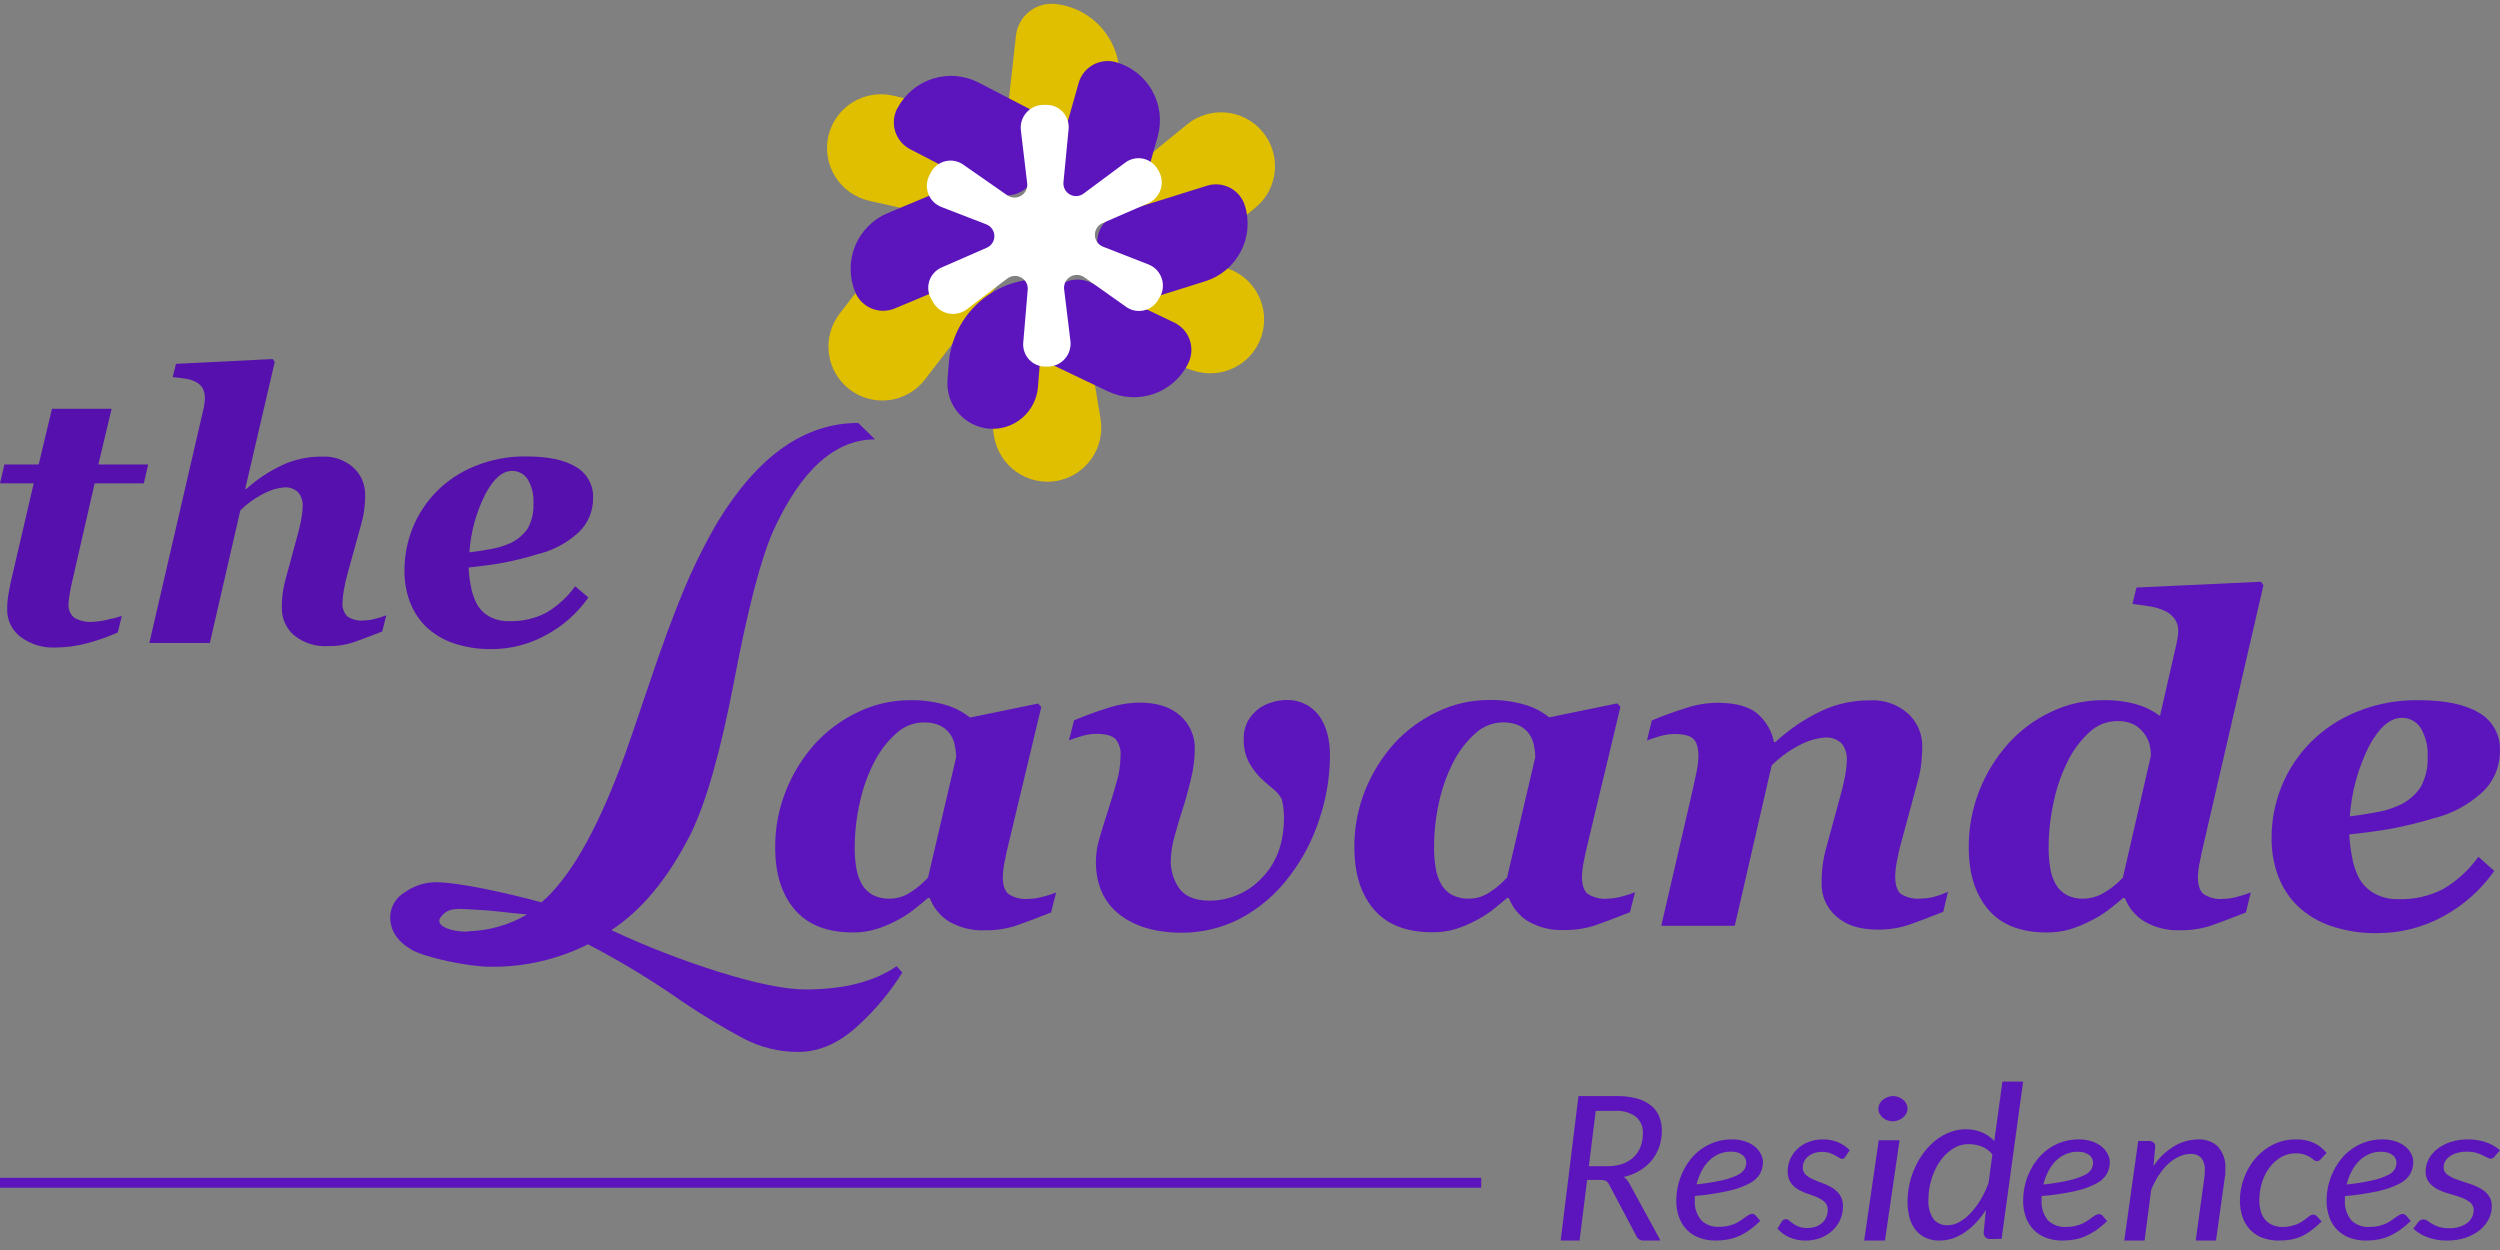 <svg width="128" height="64" viewBox="0 0 128 64" fill="none" xmlns="http://www.w3.org/2000/svg">
<rect x="0" y="0" width="128" height="64" fill="#808080" stroke="none"/>
<path d="M0 60.557H75.838" stroke="#5C15BD" stroke-width="0.506" stroke-miterlimit="10"/>
<path d="M81.26 60.413L80.874 63.515H79.907L80.817 56.118H82.779C83.125 56.112 83.471 56.154 83.805 56.242C84.067 56.31 84.312 56.43 84.524 56.596C84.71 56.744 84.856 56.936 84.948 57.153C85.043 57.385 85.089 57.634 85.086 57.884C85.089 58.17 85.043 58.454 84.951 58.725C84.863 58.978 84.731 59.213 84.56 59.42C84.387 59.627 84.179 59.804 83.945 59.942C83.694 60.09 83.42 60.197 83.135 60.26C83.25 60.34 83.345 60.446 83.411 60.569L85.018 63.515H84.155C84.08 63.52 84.005 63.503 83.94 63.465C83.876 63.428 83.823 63.372 83.79 63.305L82.384 60.645C82.35 60.571 82.296 60.508 82.227 60.464C82.14 60.425 82.043 60.407 81.948 60.413H81.26ZM81.701 56.878L81.349 59.71H82.299C82.565 59.715 82.829 59.673 83.08 59.586C83.293 59.512 83.487 59.394 83.65 59.239C83.804 59.089 83.923 58.907 83.998 58.706C84.078 58.491 84.118 58.263 84.115 58.033C84.126 57.872 84.099 57.712 84.037 57.563C83.976 57.414 83.88 57.281 83.759 57.174C83.451 56.956 83.076 56.852 82.698 56.878H81.701Z" fill="#5C15BD"/>
<path d="M90.265 59.475C90.269 59.685 90.219 59.894 90.12 60.084C89.997 60.294 89.812 60.467 89.586 60.584C89.252 60.758 88.892 60.888 88.518 60.969C87.945 61.097 87.362 61.186 86.774 61.233C86.772 61.269 86.772 61.304 86.774 61.339V61.447C86.748 61.809 86.86 62.168 87.09 62.462C87.209 62.584 87.357 62.679 87.522 62.74C87.687 62.8 87.864 62.826 88.041 62.813C88.193 62.814 88.345 62.797 88.492 62.763C88.617 62.733 88.739 62.693 88.855 62.641C88.953 62.596 89.047 62.542 89.134 62.48L89.353 62.322C89.414 62.278 89.477 62.238 89.542 62.2C89.593 62.169 89.653 62.151 89.714 62.149C89.749 62.15 89.782 62.158 89.813 62.173C89.844 62.188 89.871 62.209 89.892 62.235L90.129 62.509C89.962 62.673 89.782 62.826 89.591 62.966C89.424 63.085 89.244 63.19 89.055 63.276C88.873 63.359 88.68 63.421 88.481 63.459C88.269 63.497 88.053 63.517 87.837 63.516C87.549 63.52 87.263 63.471 86.996 63.372C86.755 63.281 86.54 63.142 86.365 62.966C86.186 62.778 86.051 62.559 85.967 62.322C85.869 62.049 85.822 61.763 85.826 61.475C85.826 60.955 85.944 60.441 86.174 59.966C86.286 59.737 86.425 59.519 86.589 59.318C86.748 59.122 86.937 58.949 87.149 58.803C87.361 58.658 87.595 58.543 87.844 58.461C88.107 58.377 88.383 58.335 88.661 58.337C88.905 58.332 89.148 58.37 89.378 58.447C89.561 58.51 89.729 58.604 89.874 58.725C89.997 58.831 90.095 58.958 90.162 59.099C90.223 59.217 90.258 59.344 90.265 59.475ZM88.617 58.963C88.4 58.961 88.186 59.005 87.991 59.093C87.798 59.179 87.625 59.3 87.483 59.448C87.33 59.608 87.204 59.787 87.108 59.98C87.001 60.192 86.919 60.413 86.864 60.64C87.312 60.595 87.757 60.523 88.195 60.425C88.463 60.367 88.722 60.278 88.967 60.161C89.116 60.094 89.24 59.987 89.323 59.855C89.379 59.748 89.408 59.63 89.408 59.511C89.407 59.447 89.392 59.383 89.364 59.325C89.333 59.257 89.287 59.196 89.228 59.146C89.155 59.089 89.072 59.044 88.982 59.014C88.865 58.977 88.741 58.96 88.617 58.963Z" fill="#5C15BD"/>
<path d="M94.488 59.219C94.468 59.253 94.442 59.282 94.41 59.306C94.381 59.325 94.346 59.335 94.311 59.334C94.257 59.331 94.206 59.312 94.163 59.279C94.109 59.243 94.043 59.203 93.964 59.158C93.874 59.108 93.78 59.066 93.683 59.033C93.553 58.994 93.419 58.975 93.284 58.977C93.149 58.976 93.014 58.997 92.885 59.039C92.772 59.077 92.666 59.135 92.573 59.211C92.488 59.28 92.42 59.367 92.373 59.465C92.326 59.561 92.301 59.667 92.302 59.774C92.298 59.843 92.31 59.912 92.336 59.976C92.363 60.041 92.402 60.098 92.453 60.145C92.566 60.246 92.695 60.327 92.834 60.385C92.987 60.453 93.153 60.518 93.33 60.587C93.504 60.647 93.67 60.727 93.826 60.825C93.977 60.918 94.107 61.042 94.207 61.19C94.316 61.362 94.369 61.565 94.361 61.769C94.361 61.998 94.314 62.224 94.224 62.434C94.135 62.644 94.003 62.833 93.838 62.989C93.664 63.153 93.461 63.283 93.24 63.373C92.986 63.471 92.715 63.52 92.443 63.516C92.154 63.522 91.868 63.463 91.604 63.344C91.376 63.243 91.172 63.094 91.006 62.907L91.217 62.556C91.241 62.516 91.273 62.482 91.311 62.457C91.352 62.433 91.399 62.421 91.446 62.422C91.505 62.426 91.561 62.45 91.604 62.491C91.656 62.537 91.721 62.59 91.803 62.648C91.895 62.712 91.994 62.764 92.098 62.804C92.244 62.854 92.397 62.877 92.551 62.872C92.698 62.874 92.844 62.85 92.983 62.8C93.104 62.754 93.215 62.685 93.31 62.598C93.397 62.518 93.465 62.419 93.509 62.309C93.557 62.198 93.582 62.078 93.581 61.956C93.585 61.882 93.574 61.808 93.548 61.738C93.522 61.669 93.481 61.606 93.43 61.553C93.319 61.448 93.19 61.364 93.049 61.305C92.895 61.24 92.73 61.178 92.555 61.119C92.382 61.064 92.216 60.989 92.06 60.897C91.909 60.809 91.78 60.689 91.68 60.544C91.571 60.372 91.518 60.17 91.528 59.965C91.529 59.757 91.571 59.551 91.652 59.36C91.736 59.163 91.858 58.985 92.012 58.838C92.177 58.681 92.37 58.557 92.581 58.475C92.821 58.38 93.078 58.334 93.336 58.337C93.605 58.332 93.873 58.384 94.121 58.489C94.34 58.583 94.539 58.72 94.705 58.892L94.488 59.219Z" fill="#5C15BD"/>
<path d="M97.257 58.38L96.511 63.516H95.445L96.191 58.38H97.257ZM97.665 56.768C97.666 56.853 97.645 56.937 97.603 57.014C97.56 57.091 97.502 57.161 97.431 57.221C97.359 57.28 97.275 57.327 97.183 57.361C97.094 57.394 96.999 57.411 96.902 57.411C96.807 57.411 96.714 57.394 96.628 57.361C96.54 57.328 96.459 57.28 96.392 57.221C96.325 57.16 96.27 57.09 96.231 57.014C96.191 56.937 96.17 56.853 96.171 56.768C96.171 56.683 96.191 56.599 96.231 56.52C96.27 56.444 96.327 56.373 96.397 56.314C96.468 56.253 96.552 56.205 96.646 56.171C96.732 56.136 96.826 56.118 96.922 56.117C97.018 56.118 97.113 56.136 97.2 56.169C97.385 56.238 97.531 56.362 97.61 56.516C97.648 56.596 97.667 56.682 97.665 56.768Z" fill="#5C15BD"/>
<path d="M101.926 63.438C101.873 63.445 101.819 63.439 101.769 63.421C101.719 63.404 101.675 63.375 101.64 63.338C101.587 63.268 101.56 63.184 101.563 63.1L101.679 61.945C101.536 62.172 101.37 62.388 101.185 62.589C101.015 62.773 100.823 62.939 100.612 63.084C100.422 63.216 100.213 63.324 99.99 63.403C99.78 63.475 99.557 63.513 99.333 63.514C99.095 63.526 98.859 63.486 98.643 63.395C98.428 63.305 98.24 63.168 98.097 62.997C97.808 62.654 97.665 62.152 97.665 61.497C97.669 60.895 97.804 60.299 98.063 59.743C98.185 59.475 98.339 59.22 98.522 58.981C98.693 58.755 98.894 58.55 99.123 58.37C99.336 58.203 99.578 58.067 99.839 57.967C100.096 57.868 100.372 57.817 100.652 57.818C100.935 57.815 101.215 57.869 101.472 57.976C101.718 58.079 101.935 58.232 102.107 58.422L102.524 55.377H103.584L102.482 63.429L101.926 63.438ZM99.728 62.732C99.936 62.728 100.138 62.672 100.313 62.571C100.527 62.45 100.719 62.3 100.881 62.126C101.08 61.915 101.253 61.685 101.398 61.441C101.563 61.164 101.702 60.874 101.813 60.575L102.01 59.11C101.873 58.93 101.682 58.787 101.46 58.7C101.255 58.622 101.035 58.581 100.812 58.58C100.5 58.578 100.197 58.669 99.948 58.839C99.682 59.02 99.46 59.247 99.293 59.507C99.108 59.791 98.969 60.097 98.88 60.416C98.784 60.739 98.735 61.072 98.735 61.406C98.707 61.751 98.793 62.096 98.982 62.398C99.063 62.507 99.175 62.596 99.305 62.654C99.436 62.713 99.582 62.74 99.728 62.732Z" fill="#5C15BD"/>
<path d="M108.023 59.481C108.026 59.691 107.977 59.9 107.878 60.09C107.754 60.299 107.569 60.472 107.344 60.59C107.01 60.764 106.65 60.894 106.276 60.975C105.702 61.104 105.118 61.192 104.529 61.239C104.529 61.276 104.529 61.311 104.529 61.345V61.453C104.504 61.815 104.615 62.173 104.843 62.468C104.963 62.59 105.11 62.684 105.275 62.745C105.44 62.806 105.618 62.831 105.795 62.819C105.95 62.821 106.106 62.804 106.256 62.769C106.381 62.74 106.501 62.699 106.617 62.647C106.716 62.603 106.811 62.549 106.898 62.486L107.118 62.328C107.178 62.284 107.241 62.243 107.307 62.206C107.356 62.177 107.413 62.161 107.472 62.159C107.506 62.161 107.54 62.169 107.571 62.184C107.602 62.199 107.628 62.219 107.65 62.245L107.887 62.519C107.72 62.681 107.541 62.832 107.351 62.97C107.182 63.088 107.002 63.19 106.812 63.276C106.63 63.359 106.437 63.42 106.239 63.459C106.027 63.497 105.811 63.517 105.595 63.516C105.307 63.52 105.021 63.471 104.753 63.372C104.513 63.282 104.297 63.143 104.123 62.966C103.943 62.778 103.807 62.559 103.723 62.322C103.627 62.048 103.58 61.762 103.584 61.475C103.584 61.215 103.613 60.956 103.672 60.701C103.729 60.448 103.816 60.202 103.931 59.966C104.042 59.736 104.181 59.518 104.347 59.318C104.506 59.122 104.694 58.949 104.907 58.803C105.119 58.657 105.353 58.542 105.602 58.461C105.864 58.377 106.141 58.335 106.419 58.337C106.663 58.332 106.906 58.37 107.135 58.447C107.318 58.511 107.487 58.605 107.632 58.725C107.754 58.831 107.852 58.958 107.92 59.099C107.981 59.219 108.016 59.349 108.023 59.481ZM106.373 58.969C106.157 58.967 105.943 59.011 105.749 59.099C105.556 59.185 105.383 59.306 105.241 59.454C105.088 59.614 104.961 59.793 104.865 59.986C104.758 60.197 104.676 60.419 104.621 60.647C105.07 60.601 105.515 60.529 105.953 60.431C106.221 60.373 106.48 60.284 106.724 60.167C106.873 60.099 106.996 59.992 107.08 59.861C107.137 59.754 107.166 59.636 107.166 59.517C107.165 59.453 107.15 59.389 107.122 59.331C107.091 59.263 107.044 59.202 106.986 59.152C106.913 59.095 106.83 59.05 106.74 59.02C106.622 58.983 106.497 58.966 106.373 58.969Z" fill="#5C15BD"/>
<path d="M108.763 63.516L109.476 58.418H109.994C110.042 58.412 110.091 58.416 110.137 58.429C110.182 58.442 110.224 58.464 110.258 58.493C110.292 58.522 110.318 58.558 110.334 58.597C110.349 58.637 110.353 58.679 110.346 58.72L110.258 59.706C110.52 59.3 110.883 58.95 111.321 58.681C111.682 58.462 112.11 58.343 112.551 58.338C112.744 58.33 112.937 58.36 113.114 58.427C113.292 58.493 113.449 58.594 113.573 58.722C113.84 59.046 113.969 59.44 113.937 59.837C113.937 59.904 113.937 59.972 113.937 60.042C113.937 60.111 113.937 60.185 113.913 60.263L113.459 63.516H112.42L112.865 60.273C112.865 60.206 112.879 60.142 112.884 60.079C112.887 60.019 112.887 59.96 112.884 59.9C112.904 59.684 112.841 59.468 112.705 59.285C112.638 59.216 112.553 59.161 112.456 59.125C112.359 59.089 112.254 59.074 112.149 59.081C111.95 59.084 111.755 59.129 111.581 59.212C111.374 59.309 111.185 59.434 111.022 59.581C110.833 59.759 110.669 59.955 110.534 60.167C110.373 60.407 110.241 60.662 110.14 60.925L109.802 63.514L108.763 63.516Z" fill="#5C15BD"/>
<path d="M118.316 63.013C118.158 63.132 117.986 63.233 117.802 63.315C117.631 63.388 117.451 63.44 117.266 63.471C117.069 63.502 116.869 63.517 116.669 63.516C116.375 63.521 116.083 63.47 115.812 63.366C115.572 63.271 115.36 63.127 115.191 62.946C115.018 62.754 114.889 62.533 114.812 62.295C114.723 62.023 114.679 61.741 114.682 61.457C114.684 61.057 114.76 60.66 114.906 60.283C115.038 59.923 115.238 59.586 115.496 59.287C115.741 59.005 116.046 58.769 116.393 58.596C116.746 58.423 117.141 58.334 117.542 58.338C117.861 58.328 118.178 58.389 118.466 58.514C118.724 58.639 118.948 58.815 119.121 59.03L118.814 59.362C118.791 59.389 118.763 59.411 118.731 59.427C118.697 59.444 118.659 59.452 118.621 59.452C118.564 59.449 118.51 59.427 118.47 59.391C118.409 59.34 118.345 59.294 118.278 59.251C118.185 59.194 118.084 59.147 117.979 59.111C117.835 59.067 117.683 59.047 117.531 59.05C117.277 59.05 117.028 59.114 116.813 59.234C116.58 59.367 116.379 59.541 116.223 59.746C116.044 59.98 115.909 60.239 115.824 60.512C115.724 60.821 115.675 61.14 115.678 61.461C115.675 61.65 115.701 61.839 115.754 62.021C115.797 62.176 115.873 62.321 115.978 62.449C116.079 62.565 116.208 62.659 116.355 62.723C116.518 62.79 116.696 62.824 116.876 62.82C117.146 62.822 117.414 62.766 117.656 62.656C117.749 62.613 117.837 62.562 117.919 62.504L118.123 62.352C118.183 62.305 118.237 62.267 118.286 62.234C118.331 62.205 118.384 62.189 118.439 62.188C118.475 62.187 118.511 62.194 118.544 62.209C118.576 62.224 118.604 62.246 118.625 62.273L118.867 62.54C118.696 62.71 118.512 62.868 118.316 63.013Z" fill="#5C15BD"/>
<path d="M123.56 59.481C123.564 59.692 123.514 59.9 123.415 60.09C123.292 60.3 123.106 60.474 122.88 60.59C122.544 60.764 122.184 60.894 121.809 60.975C121.234 61.103 120.649 61.192 120.06 61.239C120.058 61.275 120.058 61.31 120.06 61.345V61.453C120.034 61.815 120.146 62.174 120.377 62.468C120.496 62.59 120.644 62.685 120.81 62.746C120.975 62.807 121.153 62.832 121.331 62.819C121.486 62.821 121.641 62.804 121.791 62.769C121.917 62.74 122.038 62.699 122.155 62.647C122.254 62.602 122.347 62.548 122.435 62.486L122.655 62.328C122.716 62.284 122.779 62.244 122.844 62.206C122.895 62.175 122.955 62.157 123.016 62.155C123.051 62.156 123.085 62.164 123.116 62.179C123.147 62.194 123.174 62.215 123.195 62.241L123.432 62.515C123.266 62.677 123.086 62.828 122.895 62.966C122.727 63.085 122.547 63.19 122.357 63.276C122.175 63.359 121.982 63.421 121.783 63.459C121.57 63.497 121.354 63.517 121.137 63.516C120.848 63.52 120.561 63.471 120.293 63.372C120.053 63.281 119.837 63.142 119.661 62.966C119.482 62.778 119.346 62.559 119.262 62.322C119.164 62.049 119.117 61.763 119.121 61.475C119.121 60.955 119.239 60.441 119.469 59.966C119.582 59.737 119.721 59.519 119.886 59.318C120.045 59.122 120.234 58.949 120.448 58.803C120.66 58.658 120.895 58.543 121.144 58.461C121.407 58.377 121.684 58.335 121.963 58.337C122.208 58.332 122.451 58.37 122.681 58.447C122.865 58.51 123.034 58.604 123.179 58.725C123.302 58.831 123.4 58.958 123.468 59.099C123.526 59.219 123.558 59.349 123.56 59.481ZM121.906 58.969C121.689 58.967 121.475 59.011 121.28 59.099C121.087 59.185 120.914 59.306 120.771 59.454C120.618 59.614 120.491 59.793 120.395 59.986C120.287 60.197 120.205 60.419 120.15 60.647C120.6 60.601 121.046 60.529 121.485 60.431C121.754 60.373 122.013 60.284 122.258 60.167C122.408 60.1 122.532 59.993 122.615 59.861C122.672 59.754 122.701 59.636 122.701 59.517C122.7 59.453 122.685 59.389 122.657 59.331C122.626 59.263 122.579 59.202 122.52 59.152C122.447 59.095 122.364 59.05 122.274 59.02C122.155 58.983 122.031 58.966 121.906 58.969Z" fill="#5C15BD"/>
<path d="M127.732 59.207C127.707 59.241 127.675 59.271 127.637 59.294C127.602 59.314 127.561 59.324 127.52 59.322C127.456 59.32 127.394 59.301 127.343 59.268C127.279 59.231 127.199 59.191 127.104 59.147C126.997 59.096 126.884 59.053 126.767 59.021C126.612 58.981 126.451 58.962 126.289 58.965C126.127 58.964 125.966 58.985 125.811 59.027C125.675 59.065 125.548 59.123 125.436 59.199C125.336 59.269 125.255 59.356 125.197 59.454C125.142 59.55 125.113 59.656 125.114 59.764C125.11 59.833 125.124 59.902 125.156 59.967C125.187 60.031 125.235 60.089 125.295 60.136C125.431 60.237 125.585 60.318 125.752 60.376C125.936 60.445 126.134 60.51 126.346 60.579C126.555 60.639 126.754 60.719 126.941 60.817C127.123 60.91 127.278 61.035 127.398 61.184C127.527 61.357 127.591 61.559 127.579 61.764C127.58 61.993 127.526 62.219 127.419 62.429C127.311 62.64 127.153 62.83 126.956 62.988C126.747 63.153 126.504 63.283 126.239 63.372C125.934 63.471 125.61 63.52 125.283 63.516C124.937 63.522 124.594 63.463 124.277 63.344C124.004 63.242 123.76 63.093 123.561 62.905L123.819 62.567C123.846 62.528 123.884 62.494 123.929 62.468C123.979 62.444 124.036 62.432 124.093 62.434C124.164 62.437 124.231 62.462 124.282 62.502C124.344 62.549 124.423 62.602 124.521 62.66C124.631 62.725 124.749 62.777 124.875 62.816C125.049 62.866 125.233 62.89 125.417 62.885C125.594 62.887 125.769 62.862 125.936 62.812C126.08 62.766 126.213 62.697 126.327 62.61C126.432 62.529 126.513 62.431 126.566 62.32C126.624 62.209 126.653 62.088 126.652 61.966C126.657 61.892 126.644 61.817 126.613 61.748C126.581 61.678 126.533 61.615 126.471 61.562C126.337 61.456 126.183 61.372 126.014 61.313C125.83 61.248 125.632 61.185 125.422 61.127C125.215 61.071 125.016 60.997 124.829 60.904C124.649 60.816 124.493 60.695 124.373 60.55C124.243 60.377 124.179 60.175 124.191 59.97C124.192 59.761 124.243 59.555 124.339 59.363C124.44 59.165 124.587 58.987 124.772 58.839C124.969 58.682 125.2 58.558 125.453 58.475C125.742 58.38 126.049 58.334 126.358 58.337C126.681 58.332 127.002 58.384 127.3 58.489C127.562 58.584 127.8 58.721 128 58.894L127.732 59.207Z" fill="#5C15BD"/>
<path d="M54.047 0.204C55.017 0.311 55.904 0.8 56.513 1.562C57.122 2.324 57.404 3.296 57.296 4.266L56.668 9.906L53.013 9.5C52.773 9.473 52.54 9.399 52.329 9.283C52.117 9.166 51.931 9.009 51.78 8.821C51.629 8.632 51.517 8.415 51.45 8.184C51.383 7.952 51.362 7.709 51.389 7.469L52.016 1.828C52.07 1.343 52.315 0.9 52.696 0.595C53.076 0.29 53.563 0.15 54.047 0.204Z" fill="#DFBF00"/>
<path d="M50.731 21.319L50.901 22.358C51.024 23.079 51.427 23.723 52.022 24.148C52.618 24.574 53.357 24.746 54.08 24.628C54.801 24.506 55.445 24.103 55.87 23.507C56.296 22.912 56.468 22.172 56.35 21.45L55.272 14.968C53.829 15.211 52.541 16.016 51.69 17.206C50.84 18.396 50.495 19.875 50.731 21.319Z" fill="#DFBF00"/>
<path d="M63.456 11.313L64.267 10.643C64.548 10.414 64.781 10.132 64.953 9.812C65.124 9.493 65.231 9.143 65.267 8.782C65.303 8.421 65.267 8.057 65.162 7.71C65.056 7.363 64.884 7.041 64.653 6.761C64.424 6.48 64.141 6.248 63.822 6.077C63.503 5.906 63.153 5.799 62.792 5.764C62.432 5.728 62.068 5.763 61.721 5.868C61.374 5.973 61.051 6.145 60.771 6.375L55.663 10.541C56.123 11.104 56.69 11.571 57.331 11.915C57.973 12.259 58.675 12.473 59.399 12.544C60.123 12.616 60.854 12.544 61.55 12.333C62.246 12.121 62.894 11.775 63.456 11.313Z" fill="#DFBF00"/>
<path d="M60.084 18.634L61.083 18.969C61.426 19.085 61.789 19.132 62.151 19.108C62.512 19.084 62.865 18.989 63.19 18.828C63.514 18.667 63.804 18.444 64.043 18.171C64.281 17.898 64.463 17.581 64.579 17.238C64.695 16.895 64.742 16.532 64.718 16.17C64.693 15.808 64.597 15.455 64.436 15.13C64.275 14.805 64.051 14.515 63.777 14.277C63.504 14.039 63.186 13.857 62.843 13.742L56.645 11.67C56.186 13.05 56.289 14.555 56.933 15.859C57.577 17.163 58.709 18.16 60.084 18.634Z" fill="#DFBF00"/>
<path d="M43.625 15.229L42.983 16.069C42.539 16.649 42.343 17.383 42.439 18.107C42.535 18.832 42.914 19.489 43.494 19.934C43.781 20.155 44.108 20.318 44.458 20.412C44.808 20.506 45.172 20.53 45.532 20.484C45.891 20.437 46.237 20.319 46.55 20.138C46.864 19.957 47.139 19.716 47.359 19.429L51.366 14.219C50.206 13.327 48.738 12.932 47.286 13.121C45.835 13.311 44.518 14.069 43.625 15.229Z" fill="#DFBF00"/>
<path d="M46.741 5.126L45.713 4.894C44.999 4.732 44.25 4.861 43.631 5.252C43.012 5.642 42.573 6.263 42.41 6.977C42.251 7.691 42.381 8.44 42.773 9.059C43.164 9.678 43.785 10.117 44.499 10.28L50.912 11.721C51.072 11.014 51.09 10.283 50.967 9.569C50.843 8.855 50.58 8.172 50.193 7.56C49.805 6.947 49.301 6.417 48.709 5.999C48.117 5.582 47.448 5.285 46.741 5.126Z" fill="#DFBF00"/>
<path d="M57.138 3.183C57.927 3.406 58.596 3.933 58.996 4.649C59.397 5.365 59.496 6.211 59.273 7L57.977 11.588L55 10.747C54.604 10.635 54.27 10.371 54.069 10.012C53.868 9.654 53.818 9.23 53.93 8.835L55.224 4.258C55.278 4.061 55.371 3.878 55.497 3.717C55.623 3.557 55.779 3.423 55.957 3.323C56.135 3.223 56.331 3.159 56.533 3.135C56.736 3.111 56.941 3.127 57.138 3.183Z" fill="#5C15BD"/>
<path d="M48.579 18.572L48.511 19.457C48.466 20.07 48.665 20.676 49.065 21.143C49.464 21.61 50.033 21.9 50.645 21.949C51.258 21.996 51.865 21.799 52.333 21.4C52.801 21.001 53.092 20.433 53.143 19.821L53.574 14.304C52.347 14.213 51.133 14.61 50.198 15.41C49.263 16.209 48.681 17.346 48.579 18.572Z" fill="#5C15BD"/>
<path d="M63.738 10.525C63.983 11.307 63.907 12.156 63.526 12.883C63.146 13.609 62.492 14.155 61.709 14.4L57.17 15.82L56.246 12.868C56.124 12.476 56.162 12.051 56.352 11.687C56.543 11.323 56.87 11.049 57.263 10.927L61.802 9.507C62.194 9.386 62.617 9.425 62.98 9.616C63.343 9.806 63.616 10.133 63.738 10.525Z" fill="#5C15BD"/>
<path d="M60.848 18.58C60.495 19.321 59.861 19.89 59.088 20.163C58.314 20.436 57.464 20.391 56.723 20.037L52.432 17.986L53.766 15.195C53.944 14.824 54.261 14.539 54.648 14.402C55.036 14.265 55.462 14.288 55.833 14.465L60.124 16.517C60.493 16.695 60.777 17.012 60.912 17.399C61.048 17.786 61.025 18.211 60.848 18.58Z" fill="#5C15BD"/>
<path d="M43.791 14.959C43.474 14.203 43.471 13.351 43.782 12.592C44.093 11.832 44.693 11.228 45.449 10.911L49.836 9.073L51.031 11.926C51.19 12.305 51.192 12.732 51.036 13.112C50.88 13.492 50.58 13.795 50.201 13.954L45.814 15.792C45.435 15.951 45.008 15.952 44.628 15.797C44.248 15.641 43.945 15.34 43.786 14.961L43.791 14.959Z" fill="#5C15BD"/>
<path d="M45.943 5.554C46.321 4.826 46.973 4.277 47.755 4.029C48.537 3.782 49.385 3.855 50.113 4.232L54.335 6.423L52.911 9.168C52.722 9.533 52.395 9.808 52.003 9.932C51.612 10.056 51.187 10.02 50.822 9.83L46.6 7.64C46.235 7.451 45.961 7.124 45.836 6.733C45.712 6.341 45.749 5.916 45.938 5.551L45.943 5.554Z" fill="#5C15BD"/>
<path d="M59.306 8.725L59.335 8.77C59.415 8.914 59.463 9.072 59.478 9.236C59.492 9.4 59.472 9.564 59.418 9.72C59.365 9.875 59.279 10.017 59.167 10.137C59.055 10.257 58.919 10.352 58.767 10.416L56.457 11.421C56.339 11.47 56.238 11.554 56.167 11.661C56.096 11.768 56.058 11.894 56.058 12.022C56.058 12.151 56.096 12.276 56.167 12.383C56.238 12.49 56.339 12.574 56.457 12.624L58.796 13.538C58.95 13.597 59.091 13.689 59.207 13.808C59.324 13.926 59.413 14.068 59.47 14.224C59.527 14.38 59.55 14.546 59.538 14.712C59.525 14.877 59.477 15.038 59.397 15.184L59.329 15.297C59.254 15.446 59.147 15.577 59.016 15.68C58.885 15.783 58.732 15.855 58.57 15.893C58.407 15.93 58.238 15.931 58.075 15.896C57.912 15.861 57.759 15.79 57.626 15.689L55.509 14.19C55.406 14.119 55.283 14.079 55.158 14.075C55.032 14.071 54.907 14.103 54.799 14.168C54.691 14.232 54.604 14.326 54.548 14.439C54.491 14.552 54.469 14.678 54.482 14.803L54.806 17.459C54.825 17.622 54.81 17.786 54.762 17.942C54.714 18.098 54.634 18.242 54.527 18.365C54.42 18.488 54.289 18.588 54.141 18.658C53.994 18.728 53.834 18.766 53.67 18.771H53.568C53.405 18.777 53.242 18.749 53.09 18.686C52.939 18.624 52.803 18.53 52.691 18.411C52.58 18.291 52.495 18.148 52.444 17.993C52.392 17.838 52.375 17.673 52.393 17.511L52.62 14.826C52.629 14.701 52.602 14.576 52.542 14.466C52.482 14.356 52.391 14.266 52.281 14.206C52.171 14.146 52.046 14.119 51.921 14.129C51.796 14.138 51.676 14.183 51.576 14.258L49.493 15.842C49.362 15.94 49.211 16.009 49.052 16.045C48.892 16.081 48.727 16.082 48.566 16.05C48.406 16.018 48.254 15.953 48.12 15.858C47.986 15.764 47.874 15.642 47.79 15.501L47.7 15.342C47.611 15.202 47.554 15.044 47.534 14.879C47.513 14.714 47.528 14.547 47.579 14.389C47.63 14.231 47.715 14.086 47.828 13.965C47.941 13.843 48.079 13.748 48.233 13.685L50.503 12.692C50.624 12.644 50.727 12.561 50.8 12.454C50.873 12.347 50.912 12.22 50.912 12.09C50.912 11.961 50.873 11.834 50.8 11.727C50.727 11.619 50.624 11.536 50.503 11.489L48.199 10.598C48.045 10.538 47.906 10.447 47.79 10.33C47.674 10.212 47.584 10.072 47.527 9.917C47.469 9.763 47.446 9.598 47.457 9.433C47.468 9.269 47.514 9.108 47.592 8.963L47.648 8.855C47.722 8.705 47.829 8.574 47.959 8.469C48.09 8.365 48.242 8.291 48.405 8.253C48.568 8.214 48.737 8.212 48.9 8.247C49.064 8.281 49.218 8.351 49.351 8.452L51.576 10.002C51.679 10.072 51.801 10.111 51.925 10.115C52.05 10.118 52.174 10.086 52.281 10.021C52.388 9.957 52.474 9.863 52.529 9.751C52.584 9.638 52.606 9.513 52.592 9.389L52.269 6.67C52.249 6.509 52.264 6.345 52.312 6.19C52.361 6.034 52.441 5.891 52.548 5.768C52.655 5.646 52.786 5.547 52.934 5.479C53.081 5.41 53.241 5.373 53.404 5.37H53.534C53.699 5.363 53.864 5.392 54.017 5.455C54.169 5.519 54.306 5.614 54.418 5.736C54.53 5.857 54.614 6.002 54.664 6.159C54.715 6.317 54.73 6.483 54.709 6.647L54.448 9.343C54.438 9.467 54.465 9.591 54.524 9.701C54.583 9.81 54.673 9.9 54.782 9.96C54.891 10.02 55.014 10.047 55.139 10.038C55.263 10.03 55.381 9.985 55.481 9.911L57.581 8.35C57.713 8.244 57.867 8.169 58.032 8.13C58.196 8.091 58.368 8.089 58.533 8.125C58.699 8.161 58.854 8.234 58.988 8.337C59.121 8.441 59.23 8.573 59.306 8.725Z" fill="white"/>
<path d="M47.603 45.978H47.511C47.25 46.203 46.988 46.41 46.752 46.599C46.47 46.815 46.168 47.004 45.85 47.164C45.527 47.332 45.19 47.47 44.842 47.577C44.464 47.691 44.07 47.746 43.675 47.742C42.353 47.742 41.358 47.353 40.692 46.575C40.022 45.79 39.69 44.743 39.69 43.388C39.683 42.386 39.872 41.393 40.247 40.465C40.6 39.585 41.105 38.773 41.739 38.068C42.363 37.39 43.113 36.839 43.947 36.448C44.779 36.05 45.689 35.846 46.611 35.849C47.218 35.839 47.823 35.92 48.406 36.089C48.864 36.22 49.291 36.441 49.662 36.738L53.153 36.021L53.313 36.202L51.638 43.202C51.575 43.435 51.513 43.725 51.444 44.084C51.387 44.347 51.353 44.615 51.343 44.885C51.343 45.316 51.439 45.615 51.638 45.777C51.942 45.971 52.302 46.057 52.661 46.023C52.926 46.017 53.188 45.976 53.441 45.9C53.656 45.844 53.867 45.776 54.074 45.696L53.813 46.719C53.062 47.015 52.462 47.242 52.01 47.397C51.503 47.561 50.972 47.639 50.44 47.63C49.784 47.662 49.134 47.502 48.569 47.169C48.126 46.888 47.787 46.47 47.603 45.978ZM48.956 38.761C48.953 38.562 48.93 38.364 48.888 38.17C48.85 37.961 48.769 37.763 48.65 37.589C48.514 37.395 48.329 37.24 48.113 37.141C47.855 37.031 47.575 36.978 47.294 36.987C46.782 36.992 46.289 37.185 45.91 37.529C45.451 37.935 45.07 38.422 44.787 38.965C44.447 39.617 44.194 40.31 44.036 41.027C43.853 41.816 43.76 42.623 43.761 43.432C43.759 43.779 43.788 44.125 43.848 44.466C43.892 44.749 43.987 45.022 44.128 45.272C44.258 45.502 44.449 45.691 44.68 45.819C44.949 45.956 45.249 46.023 45.551 46.012C45.923 46.012 46.287 45.903 46.598 45.698C46.936 45.485 47.244 45.227 47.514 44.932L48.956 38.761Z" fill="#5C15BD"/>
<path d="M68.095 38.683C68.089 39.79 67.906 40.889 67.553 41.938C67.215 42.989 66.7 43.975 66.03 44.853C65.349 45.77 64.471 46.521 63.46 47.051C62.55 47.513 61.544 47.754 60.524 47.755C59.174 47.755 58.1 47.44 57.303 46.811C56.506 46.181 56.108 45.277 56.109 44.1C56.115 43.701 56.175 43.306 56.29 42.925C56.41 42.508 56.565 42.019 56.745 41.457C56.897 40.978 57.039 40.506 57.172 40.038C57.3 39.607 57.366 39.161 57.371 38.712C57.388 38.555 57.373 38.397 57.328 38.247C57.283 38.096 57.209 37.956 57.109 37.835C56.926 37.66 56.602 37.573 56.13 37.573C55.878 37.575 55.626 37.614 55.385 37.688C55.123 37.764 54.914 37.835 54.73 37.906L54.992 36.88C55.605 36.618 56.193 36.416 56.753 36.236C57.268 36.068 57.806 35.979 58.347 35.974C59.25 35.974 59.946 36.202 60.44 36.652C60.676 36.863 60.864 37.122 60.99 37.412C61.117 37.702 61.179 38.016 61.173 38.332C61.169 38.861 61.102 39.388 60.974 39.902C60.842 40.457 60.704 40.954 60.561 41.394C60.43 41.789 60.299 42.244 60.155 42.757C60.035 43.155 59.964 43.566 59.946 43.982C59.917 44.536 60.082 45.084 60.412 45.531C60.722 45.918 61.223 46.112 61.914 46.112C62.417 46.115 62.916 46.014 63.379 45.815C63.841 45.616 64.257 45.323 64.601 44.955C65.36 44.186 65.74 43.149 65.74 41.844C65.739 41.703 65.731 41.562 65.716 41.422C65.698 41.251 65.667 41.08 65.624 40.912C65.503 40.693 65.336 40.502 65.135 40.352C64.921 40.182 64.715 40 64.52 39.808C64.291 39.575 64.097 39.31 63.942 39.023C63.757 38.663 63.667 38.261 63.68 37.856C63.665 37.514 63.745 37.175 63.913 36.877C64.059 36.638 64.25 36.429 64.476 36.262C64.676 36.126 64.897 36.022 65.13 35.956C65.36 35.884 65.6 35.845 65.842 35.841C66.159 35.827 66.475 35.888 66.764 36.02C67.053 36.152 67.306 36.351 67.503 36.6C67.891 37.11 68.095 37.803 68.095 38.683Z" fill="#5C15BD"/>
<path d="M77.254 45.978H77.162C76.9 46.203 76.639 46.41 76.406 46.599C76.122 46.814 75.819 47.004 75.5 47.164C75.178 47.332 74.841 47.47 74.493 47.577C74.115 47.687 73.722 47.739 73.328 47.732C72.006 47.732 71.012 47.343 70.345 46.565C69.675 45.779 69.343 44.733 69.343 43.377C69.336 42.376 69.525 41.383 69.9 40.454C70.254 39.574 70.758 38.763 71.392 38.057C72.016 37.379 72.766 36.829 73.601 36.437C74.432 36.04 75.343 35.835 76.264 35.838C76.872 35.828 77.477 35.909 78.06 36.079C78.518 36.209 78.946 36.43 79.318 36.728L82.809 36.011L82.966 36.191L81.291 43.191C81.231 43.424 81.166 43.715 81.098 44.073C81.04 44.337 81.006 44.605 80.996 44.874C80.996 45.306 81.093 45.604 81.291 45.767C81.596 45.96 81.956 46.047 82.315 46.012C82.576 46.005 82.834 45.963 83.084 45.887C83.298 45.831 83.509 45.763 83.715 45.683L83.453 46.706C82.705 47.002 82.103 47.229 81.653 47.384C81.146 47.547 80.615 47.626 80.082 47.617C79.427 47.648 78.777 47.488 78.212 47.156C77.774 46.877 77.438 46.464 77.254 45.978ZM78.607 38.761C78.604 38.562 78.581 38.364 78.539 38.17C78.501 37.961 78.42 37.763 78.3 37.589C78.165 37.394 77.98 37.239 77.764 37.141C77.505 37.031 77.226 36.978 76.945 36.987C76.433 36.992 75.94 37.185 75.561 37.529C75.102 37.935 74.721 38.422 74.438 38.965C74.099 39.617 73.846 40.31 73.687 41.027C73.508 41.816 73.42 42.623 73.425 43.432C73.424 43.779 73.452 44.124 73.509 44.466C73.555 44.749 73.649 45.022 73.789 45.272C73.919 45.501 74.11 45.691 74.341 45.819C74.611 45.956 74.912 46.023 75.215 46.012C75.582 46.009 75.94 45.9 76.246 45.698C76.584 45.485 76.892 45.227 77.162 44.932L78.607 38.761Z" fill="#5C15BD"/>
<path d="M99.737 45.659L99.497 46.685C98.743 46.981 98.144 47.208 97.696 47.363C97.189 47.527 96.659 47.605 96.126 47.596C95.221 47.596 94.519 47.371 94.017 46.918C93.776 46.711 93.584 46.453 93.454 46.163C93.324 45.873 93.26 45.558 93.266 45.24C93.266 45.057 93.266 44.824 93.292 44.542C93.326 44.182 93.389 43.826 93.483 43.477L94.308 40.449C94.391 40.125 94.454 39.829 94.496 39.567C94.533 39.355 94.554 39.141 94.559 38.926C94.578 38.619 94.485 38.315 94.297 38.07C94.181 37.958 94.041 37.872 93.889 37.819C93.736 37.766 93.573 37.748 93.412 37.764C93.029 37.796 92.655 37.898 92.308 38.065C91.716 38.346 91.175 38.726 90.709 39.188L88.82 47.402H85.057L86.674 40.405C86.721 40.193 86.779 39.915 86.852 39.572C86.916 39.292 86.952 39.007 86.959 38.719C86.959 38.288 86.87 37.989 86.698 37.827C86.525 37.665 86.195 37.581 85.724 37.581C85.471 37.583 85.22 37.622 84.978 37.696C84.717 37.772 84.505 37.843 84.324 37.913L84.573 36.888C85.188 36.626 85.777 36.424 86.339 36.244C86.854 36.075 87.391 35.987 87.933 35.982C88.828 35.982 89.503 36.16 89.94 36.505C90.399 36.883 90.712 37.408 90.825 37.992H90.903C91.588 37.357 92.365 36.828 93.206 36.422C93.996 36.045 94.861 35.852 95.736 35.856C96.095 35.836 96.455 35.886 96.794 36.006C97.133 36.126 97.445 36.311 97.712 36.553C97.941 36.768 98.122 37.029 98.244 37.319C98.366 37.609 98.426 37.921 98.421 38.235C98.421 38.41 98.408 38.654 98.382 38.971C98.351 39.312 98.287 39.649 98.194 39.978L97.33 43.176C97.254 43.438 97.186 43.744 97.123 44.084C97.072 44.343 97.043 44.605 97.034 44.869C97.034 45.309 97.131 45.609 97.322 45.769C97.627 45.958 97.986 46.041 98.343 46.007C98.609 46.003 98.873 45.963 99.128 45.887C99.336 45.826 99.54 45.75 99.737 45.659Z" fill="#5C15BD"/>
<path d="M108.794 45.978H108.703C108.441 46.203 108.179 46.41 107.939 46.599C107.646 46.817 107.334 47.006 107.005 47.164C106.669 47.336 106.318 47.478 105.958 47.588C105.578 47.696 105.185 47.748 104.791 47.742C103.467 47.742 102.471 47.353 101.805 46.575C101.135 45.79 100.8 44.743 100.8 43.388C100.793 42.387 100.979 41.395 101.347 40.465C101.695 39.584 102.196 38.773 102.828 38.068C103.44 37.387 104.184 36.836 105.013 36.448C105.841 36.051 106.748 35.846 107.667 35.849C108.259 35.835 108.85 35.91 109.42 36.071C109.842 36.195 110.239 36.394 110.592 36.657L111.435 32.96C111.458 32.852 111.479 32.737 111.498 32.612C111.514 32.512 111.524 32.411 111.526 32.311C111.533 32.083 111.465 31.86 111.333 31.675C111.198 31.494 111.017 31.352 110.809 31.264C110.578 31.16 110.333 31.087 110.082 31.047C109.807 31.002 109.509 30.96 109.182 30.924L109.386 30.081L115.763 29.785L115.889 29.966L112.83 43.202C112.775 43.422 112.712 43.712 112.641 44.071C112.58 44.338 112.543 44.611 112.531 44.885C112.531 45.316 112.628 45.615 112.822 45.777C113.125 45.971 113.484 46.058 113.842 46.023C114.102 46.015 114.36 45.973 114.609 45.897C114.823 45.842 115.034 45.774 115.24 45.693L114.991 46.716C114.24 47.012 113.643 47.24 113.196 47.394C112.693 47.558 112.167 47.636 111.639 47.627C110.985 47.659 110.335 47.499 109.771 47.166C109.324 46.887 108.982 46.47 108.794 45.978ZM110.126 38.693C110.126 38.495 110.101 38.299 110.053 38.107C109.999 37.897 109.9 37.702 109.763 37.534C109.624 37.346 109.445 37.193 109.239 37.084C108.967 36.962 108.671 36.905 108.373 36.919C107.869 36.927 107.385 37.118 107.012 37.458C106.55 37.874 106.17 38.374 105.892 38.931C105.562 39.581 105.317 40.27 105.165 40.983C104.98 41.786 104.888 42.608 104.89 43.432C104.888 43.779 104.917 44.125 104.976 44.466C105.02 44.749 105.114 45.022 105.254 45.272C105.383 45.502 105.575 45.691 105.806 45.819C106.075 45.957 106.375 46.023 106.677 46.012C107.054 46.007 107.423 45.898 107.742 45.698C108.095 45.492 108.416 45.233 108.692 44.932L110.126 38.693Z" fill="#5C15BD"/>
<path d="M121.722 47.776C120.908 47.792 120.098 47.666 119.328 47.405C118.692 47.19 118.112 46.839 117.627 46.376C117.189 45.942 116.85 45.418 116.635 44.84C116.409 44.221 116.297 43.566 116.305 42.906C116.303 42.01 116.473 41.122 116.805 40.289C117.145 39.439 117.652 38.664 118.296 38.013C118.971 37.334 119.777 36.8 120.665 36.443C121.67 36.033 122.748 35.831 123.834 35.849C125.189 35.849 126.222 36.065 126.932 36.498C127.271 36.693 127.55 36.978 127.738 37.321C127.926 37.665 128.016 38.053 127.997 38.444C128.001 38.845 127.921 39.241 127.763 39.608C127.604 39.976 127.37 40.306 127.076 40.577C126.367 41.225 125.505 41.681 124.572 41.904C123.871 42.118 123.159 42.293 122.439 42.427C121.85 42.535 121.131 42.631 120.283 42.723C120.303 43.102 120.349 43.478 120.419 43.851C120.48 44.222 120.594 44.583 120.759 44.921C120.941 45.258 121.213 45.539 121.544 45.732C121.933 45.948 122.374 46.053 122.818 46.036C123.611 46.059 124.397 45.878 125.1 45.513C125.806 45.094 126.416 44.534 126.893 43.867L127.707 44.592C127.027 45.56 126.131 46.356 125.09 46.918C124.058 47.485 122.899 47.781 121.722 47.776ZM124.294 38.764C124.327 38.244 124.204 37.727 123.941 37.277C123.837 37.113 123.692 36.978 123.521 36.886C123.349 36.794 123.157 36.749 122.962 36.754C122.378 36.754 121.826 37.23 121.306 38.183C120.738 39.309 120.4 40.538 120.311 41.797C120.759 41.742 121.201 41.674 121.643 41.59C122.002 41.532 122.354 41.432 122.69 41.294C123.187 41.103 123.615 40.767 123.917 40.329C124.189 39.853 124.319 39.31 124.294 38.764Z" fill="#5C15BD"/>
<path d="M44.805 22.497C42.754 22.497 41.016 24.057 39.592 27.176C38.961 28.6 38.297 31.138 37.601 34.791C36.905 38.444 36.159 41.079 35.364 42.694C34.216 44.962 32.861 46.605 31.3 47.622C33.083 48.454 34.918 49.167 36.795 49.757C38.714 50.355 40.192 50.656 41.228 50.66C43.199 50.66 44.76 50.263 45.91 49.469L46.197 49.796C45.578 50.791 44.825 51.697 43.96 52.486C42.986 53.402 41.953 53.86 40.859 53.86C39.894 53.859 38.944 53.627 38.088 53.182C36.842 52.515 35.636 51.775 34.477 50.966C33.073 50.006 31.613 49.132 30.104 48.349C28.55 49.127 26.832 49.521 25.095 49.498C23.999 49.498 21.753 49.032 21.042 48.608C20.33 48.184 19.977 47.63 19.977 46.944C19.983 46.69 20.055 46.442 20.184 46.223C20.313 46.004 20.495 45.822 20.715 45.693C21.18 45.355 21.741 45.172 22.316 45.17C23.52 45.17 26.152 45.766 27.722 46.203C29.146 44.982 30.515 42.615 31.828 39.101C32.1 38.363 32.565 37.016 33.223 35.058C33.881 33.101 34.469 31.5 34.989 30.256C35.496 29.034 36.085 27.848 36.753 26.705C38.808 23.338 41.203 21.655 43.939 21.655M23.946 47.682C25.016 47.658 26.062 47.362 26.985 46.821C25.838 46.719 25.299 46.622 24.444 46.58C23.376 46.528 22.957 46.426 22.549 46.983C22.274 47.381 23.012 47.703 23.944 47.703L23.946 47.682Z" fill="#5C15BD"/>
<path d="M2.851 33.153C2.203 33.186 1.564 32.991 1.045 32.603C0.831 32.44 0.658 32.228 0.54 31.986C0.422 31.744 0.363 31.477 0.367 31.208C0.365 30.988 0.38 30.768 0.411 30.55C0.445 30.343 0.492 30.074 0.563 29.749L1.727 24.746H0L0.227 23.779H1.982L2.661 20.929H5.715L5.036 23.779H7.588L7.364 24.746H4.846L3.699 29.759C3.655 29.935 3.611 30.149 3.57 30.4C3.54 30.562 3.519 30.725 3.509 30.889C3.493 31.028 3.512 31.169 3.564 31.298C3.616 31.428 3.7 31.543 3.808 31.632C4.083 31.789 4.398 31.861 4.714 31.839C4.985 31.829 5.255 31.791 5.518 31.724C5.761 31.675 6.001 31.613 6.237 31.537L6.03 32.382C5.495 32.621 4.94 32.813 4.371 32.956C3.874 33.083 3.364 33.149 2.851 33.153Z" fill="#5610AE"/>
<path d="M19.778 31.503L19.571 32.331C18.951 32.575 18.455 32.762 18.084 32.891C17.669 33.026 17.235 33.09 16.798 33.081C16.168 33.121 15.545 32.922 15.054 32.525C14.855 32.353 14.696 32.139 14.588 31.9C14.48 31.66 14.426 31.399 14.429 31.137C14.429 30.96 14.429 30.767 14.453 30.553C14.485 30.257 14.539 29.965 14.616 29.677L15.295 27.176C15.363 26.908 15.414 26.664 15.447 26.45C15.478 26.274 15.495 26.096 15.498 25.917C15.51 25.662 15.429 25.412 15.271 25.211C15.175 25.118 15.059 25.047 14.932 25.003C14.806 24.959 14.671 24.944 14.538 24.957C14.222 24.984 13.914 25.069 13.629 25.208C13.139 25.44 12.691 25.753 12.305 26.134L10.744 32.922H7.646L10.415 20.952C10.438 20.853 10.456 20.752 10.469 20.65C10.481 20.573 10.488 20.494 10.489 20.416C10.498 20.231 10.46 20.046 10.377 19.88C10.296 19.744 10.178 19.634 10.038 19.561C9.876 19.476 9.7 19.418 9.519 19.391C9.325 19.361 9.098 19.33 8.84 19.306L9.01 18.628L13.961 18.383L14.066 18.533L12.556 25.025H12.624C13.168 24.536 13.779 24.129 14.44 23.817C15.078 23.522 15.773 23.372 16.476 23.379C16.772 23.361 17.069 23.402 17.35 23.501C17.63 23.599 17.888 23.753 18.108 23.952C18.298 24.13 18.448 24.346 18.549 24.586C18.65 24.825 18.7 25.084 18.695 25.344C18.695 25.486 18.695 25.683 18.665 25.951C18.637 26.232 18.585 26.511 18.509 26.783L17.782 29.419C17.721 29.637 17.663 29.888 17.613 30.169C17.572 30.381 17.547 30.595 17.538 30.811C17.522 30.946 17.536 31.082 17.577 31.212C17.619 31.341 17.688 31.46 17.779 31.561C18.027 31.724 18.325 31.797 18.62 31.768C18.837 31.765 19.051 31.732 19.259 31.669C19.436 31.628 19.61 31.573 19.778 31.503Z" fill="#5610AE"/>
<path d="M25.185 33.234C24.512 33.246 23.843 33.143 23.206 32.928C22.681 32.75 22.202 32.459 21.801 32.077C21.44 31.718 21.161 31.285 20.983 30.807C20.795 30.296 20.702 29.754 20.708 29.209C20.707 28.468 20.848 27.733 21.122 27.044C21.403 26.341 21.822 25.701 22.354 25.164C22.912 24.603 23.578 24.162 24.312 23.867C25.141 23.527 26.03 23.357 26.925 23.369C28.049 23.369 28.901 23.545 29.488 23.905C29.768 24.066 29.998 24.302 30.153 24.585C30.308 24.869 30.382 25.19 30.367 25.513C30.369 25.844 30.303 26.171 30.172 26.474C30.041 26.777 29.849 27.05 29.607 27.275C29.02 27.809 28.308 28.186 27.536 28.371C26.957 28.55 26.368 28.698 25.772 28.812C25.288 28.9 24.694 28.982 23.99 29.056C24.007 29.37 24.046 29.681 24.105 29.99C24.155 30.296 24.25 30.593 24.387 30.872C24.532 31.153 24.753 31.388 25.025 31.551C25.346 31.729 25.71 31.816 26.077 31.802C26.732 31.822 27.381 31.675 27.964 31.374C28.547 31.029 29.052 30.567 29.447 30.017L30.126 30.59C29.564 31.393 28.821 32.052 27.957 32.514C27.109 32.985 26.155 33.233 25.185 33.234ZM27.312 25.768C27.338 25.34 27.237 24.913 27.02 24.543C26.934 24.407 26.814 24.296 26.672 24.221C26.53 24.145 26.37 24.108 26.209 24.112C25.727 24.112 25.275 24.505 24.852 25.293C24.383 26.224 24.104 27.239 24.031 28.279C24.401 28.235 24.767 28.181 25.13 28.11C25.427 28.061 25.717 27.979 25.996 27.865C26.407 27.707 26.761 27.429 27.014 27.068C27.231 26.676 27.334 26.232 27.312 25.785V25.768Z" fill="#5610AE"/>
</svg>
